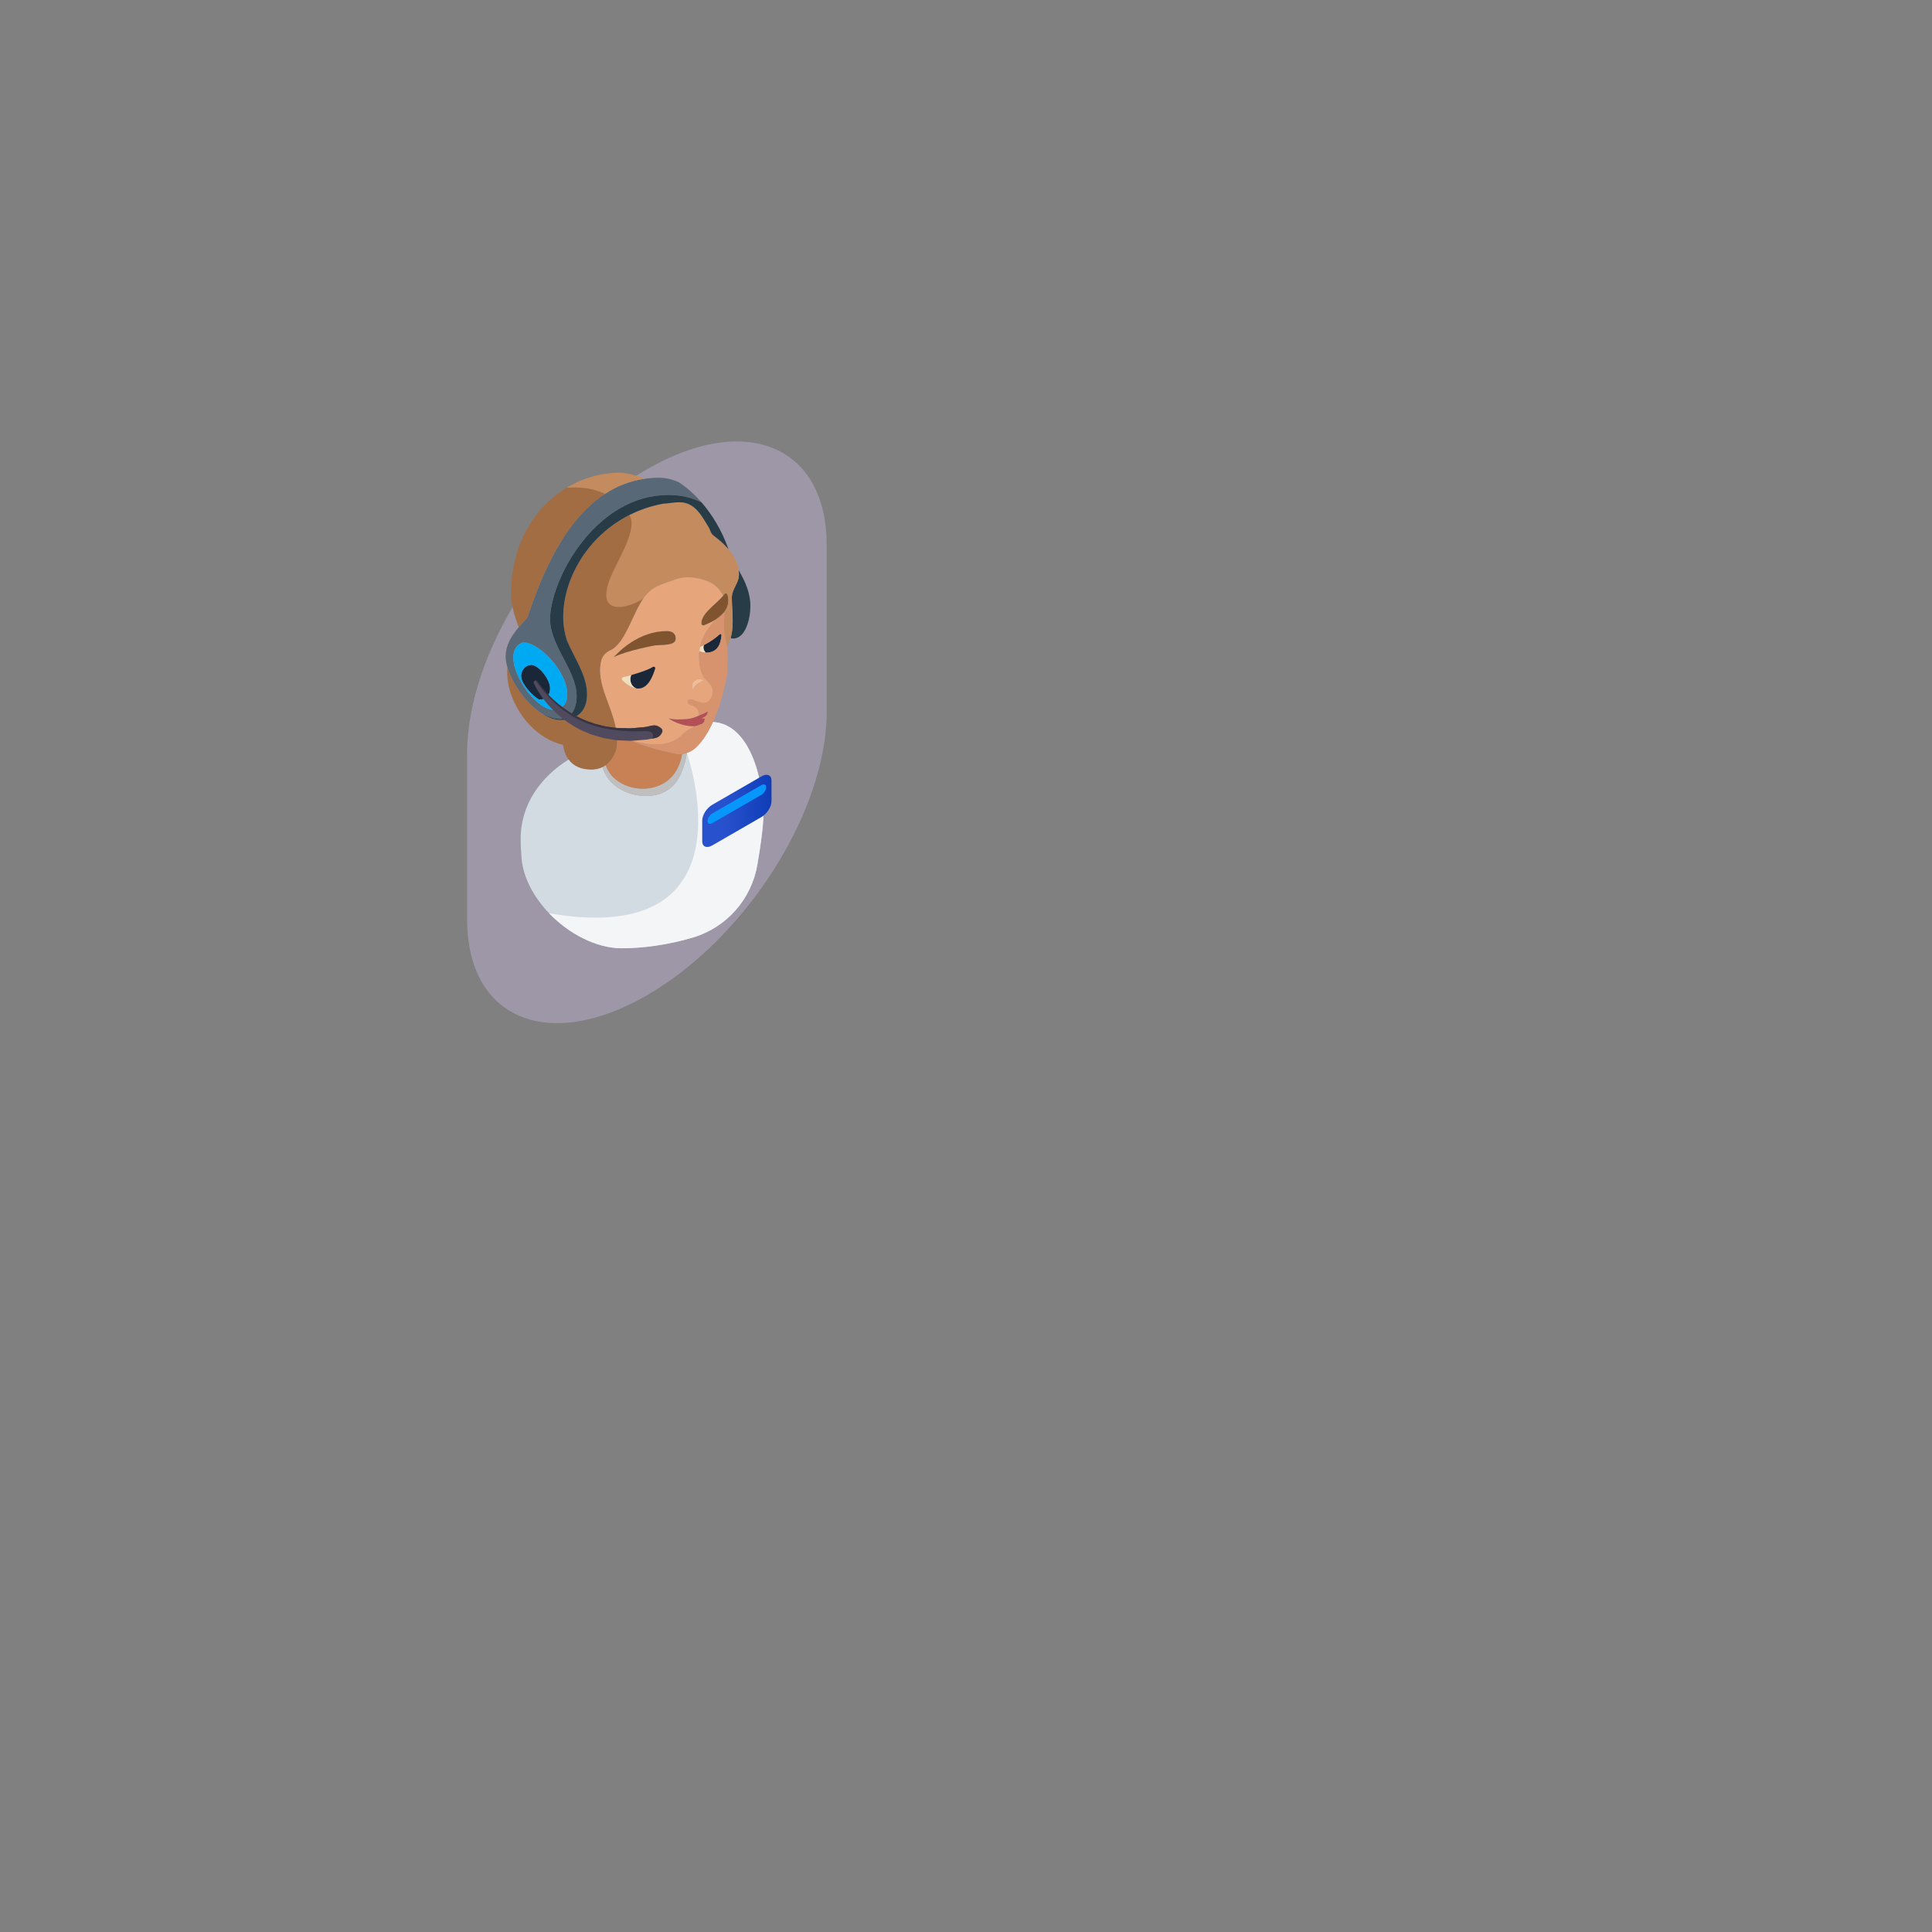 <?xml version="1.0" encoding="UTF-8"?>
<svg xmlns="http://www.w3.org/2000/svg" version="1.1" xmlns:xlink="http://www.w3.org/1999/xlink" viewBox="0 0 2000 2000">
  <rect x="0" y="0" width="2000" height="2000" fill="#808080" stroke="none"/>
  <defs>
    <style>
      .cls-1 {
        fill: #383442;
      }

      .cls-1, .cls-2, .cls-3, .cls-4, .cls-5, .cls-6, .cls-7, .cls-8, .cls-9, .cls-10, .cls-11, .cls-12, .cls-13, .cls-14, .cls-15, .cls-16, .cls-17, .cls-18, .cls-19, .cls-20, .cls-21, .cls-22 {
        stroke-width: 0px;
      }

      .cls-2 {
        fill: #a26d42;
      }

      .cls-3 {
        fill: #d3dbe2;
      }

      .cls-4 {
        fill: #f4f5f6;
      }

      .cls-5 {
        fill: #b25055;
      }

      .cls-23 {
        isolation: isolate;
      }

      .cls-6 {
        fill: #00aaf2;
      }

      .cls-7 {
        fill: #d6936e;
      }

      .cls-8 {
        fill: #b0a7c2;
        mix-blend-mode: multiply;
        opacity: .6;
      }

      .cls-9 {
        fill: #0796fa;
      }

      .cls-10 {
        fill: #d49063;
      }

      .cls-11 {
        fill: url(#Degradado_sin_nombre_4);
      }

      .cls-12 {
        fill: #283c48;
      }

      .cls-13 {
        fill: #f0dfbe;
      }

      .cls-14 {
        fill: #e6a57a;
      }

      .cls-15 {
        fill: #f1bc98;
      }

      .cls-16 {
        fill: #596876;
      }

      .cls-17 {
        fill: #c48b5e;
      }

      .cls-18 {
        fill: #bfbfbf;
      }

      .cls-19 {
        fill: #504a5e;
      }

      .cls-20 {
        fill: #1a2738;
      }

      .cls-21 {
        fill: #c78154;
      }

      .cls-22 {
        fill: #7f542e;
      }
    </style>
    <linearGradient id="Degradado_sin_nombre_4" data-name="Degradado sin nombre 4" x1="726.95" y1="839.44" x2="798.64" y2="839.44" gradientUnits="userSpaceOnUse">
      <stop offset=".31" stop-color="#2851cd"/>
      <stop offset=".8" stop-color="#1743be"/>
      <stop offset="1" stop-color="#0f3db7"/>
    </linearGradient>
  </defs>
  <g class="cls-23">
    <g id="Layer_2" data-name="Layer 2">
      <g>
        <path class="cls-8" d="M669.69,1030.35h0c102.79-59.35,186.12-190.79,186.12-293.58v-172.28c0-102.79-83.33-138.01-186.12-78.67h0c-102.79,59.35-186.12,190.79-186.12,293.58v172.28c0,102.79,83.33,138.01,186.12,78.67Z"/>
        <g>
          <g>
            <g>
              <path class="cls-2" d="M638.56,760.04h0c.28,2.52.44,5.08.44,7.69,0,8.74-3.97,18.69-11.86,24.37-1.04.75-2.15,1.43-3.33,2.02-3.31,1.65-7.15,2.62-11.53,2.62-10.35,0-18.53-3.33-23.71-10.43-2.87-3.91-4.83-8.98-5.74-15.26-31.84-7.08-57.8-42.59-57.8-75.34,0-1.71.07-3.41.22-5.1,5.07,17.29,20.28,38.95,37.19,49.06,0,0,.01,0,.02,0,5.96,3.56,12.12,5.69,18.12,5.69,15.44,0,27.14-7.8,27.14-26.66,0-19.74-13.8-38.49-20.92-55.92-2.43-7.92-3.74-15.28-3.74-24.22,0-38.79,24.59-83.26,68.46-105.39,9.21,13.59,21.37,23.93,13.71,42.22-20.24,48.31-4.19,50.1,1.59,43.07-12.43,17.14-19.2,47.95-35.53,55.09-4.59,2.01-7.93,6.15-8.99,11.04-.71,3.29-1.02,6.5-1.02,9.66,0,20.95,14.57,41.46,17.3,65.79Z"/>
              <path class="cls-3" d="M790.26,843.5c0,11.09-2.66,30.9-6.23,51.62-6.06,35.55-31.6,64.71-66.12,75.21-26,7.89-53.12,11.3-73.47,11.3h-1.2c-26.12-.17-54.28-14.95-74.67-36.09-15.66-16.32-26.75-36.38-28.61-56.44-.58-6.35-.96-13.25-.96-20.89,0-35.88,21.18-64.21,49.59-81.9,2.62,3.53,5.94,6.15,9.93,7.85,3.99,1.74,8.6,2.58,13.79,2.58,4.36,0,8.22-1,11.5-2.62,4.9,18.69,25.29,29.86,44.65,29.86,27.12,0,38.21-18.23,42.57-44.44,3.65-1.12,7.02-3.07,9.8-5.81,7.02-6.77,12.75-16.03,17.4-26.29,37.79,2.2,52.04,58.43,52.04,96.06Z"/>
              <path class="cls-12" d="M764.62,590.15c6.99,12.12,12.18,23.64,12.18,37.51,0,12.77-5,33.33-17.73,33.33-.89,0-1.81-.1-2.77-.31,1.69-5.66,2.17-11.73,2.17-17.87,0-8.2-.87-16.52-.87-24.13,0-9.17,7.35-14.86,7.35-23.96,0-1.56-.11-3.08-.33-4.57Z"/>
              <path class="cls-22" d="M749.98,633.29c-.21.28-.43.57-.66.85-2.87,2.15-5.61,4.51-8.15,7.07-3.26,2.11-7.31,4.19-12.32,6.14-1.17.46-2.87-.5-2.87-1.82,0-10.95,14.95-19.58,22.59-28.91.23-.28.46-.56.67-.85.18-.23.35-.46.51-.68.91-1.27,2.87-.95,3.31.55,1.21,4.1,2.09,10.72-3.09,17.65Z"/>
              <path class="cls-10" d="M749.98,633.29c0,.12-.01.24-.02.37-.22.16-.43.31-.64.48.23-.28.45-.57.66-.85Z"/>
              <path class="cls-17" d="M749.24,615.77c-.22.29-.44.57-.67.85-7.19-14.23-20.06-16.97-30.26-18.59-6.58-1.05-13.3-.32-19.54,2-9.39,3.49-19.53,5.73-27.01,12.72-1.52,1.42-2.96,3.06-4.32,4.86,0,.01-.01.02-.03.03-.19.25-.38.52-.57.78,0,.01-.02.03-.03.03-5.78,7.03-54.58,26.57-34.34-21.75,7.67-18.29,28.25-49.96,19.04-63.55,10.56-5.34,22.25-9.37,34.97-11.72,5.51-.23,11.27-1.51,16.84-1.51,15.87,0,22.7,13.38,30.64,26.48,1.25,3.03,2.23,5.47,3.37,6.82,1.01,1.19,9.52,6.67,16.84,15.38,4.89,5.83,9.25,13.11,10.44,21.53.22,1.49.33,3.01.33,4.57,0,9.1-7.35,14.8-7.35,23.96,0,7.61.87,15.93.87,24.13,0,6.14-.48,12.21-2.17,17.87-.89,2.98-2.12,5.85-3.78,8.55h0c-1.14-8.12-3.01-11.24-3.01-22.18,0-4.48.28-8.93.46-13.39,0-.12.01-.24.02-.37,5.17-6.93,4.29-13.55,3.09-17.65-.44-1.49-2.4-1.81-3.31-.55-.16.23-.33.46-.51.68Z"/>
              <path class="cls-14" d="M718.3,598.03c10.2,1.62,23.07,4.36,30.26,18.59-7.65,9.33-22.59,17.96-22.59,28.91,0,1.32,1.7,2.28,2.87,1.82,5-1.96,9.05-4.03,12.32-6.14-7.94,7.94-14.04,17.67-16.39,28.31-.33,1.52-.59,3.05-.77,4.61-.2,1.64-.29,3.31-.29,4.99,0,28.81,14.3,24.61,14.3,36.52,0,3.86-2.75,12.15-9.37,12.15-4.93,0-10.41-3.82-14.01-3.82h-.05c-3.05.04-3.59,4.38-.69,5.28,4.68,1.43,9.57,3.71,9.57,8.87,0,.89-.14,1.87-.46,2.94-7.62,3.73-14.4,3.72-22.54,3.72-2.65,0-5.39-.35-8.27-1.14,6.63,4.68,16.64,8.17,25.98,8.17.57,0,1.14-.01,1.71-.04-3.8,1.44-8.76,4.05-14.93,10.15-4.42,4.37-14.29,8.84-25.38,8.84-10.97,0-23.9-3.18-34.9-7.73-2.05-.95-4.08-1.93-6.1-2.96h0c-2.73-24.33-17.3-44.85-17.3-65.8,0-3.15.31-6.36,1.02-9.66,1.06-4.9,4.4-9.03,8.99-11.04,16.34-7.14,23.1-37.94,35.53-55.09.01,0,.03-.02.03-.03.2-.25.4-.51.57-.78.01-.01.02-.02.03-.03,1.36-1.8,2.8-3.44,4.32-4.86,7.48-6.99,17.62-9.23,27.01-12.72,6.24-2.32,12.96-3.05,19.54-2ZM728.36,704.63c-1.21-1.06-2.73-1.55-4.27-1.55-3.89,0-7.7,2.97-7.7,6.98,0,1.5.57,2.75,1.04,4.23.65-4.38,6.95-8.57,10.93-9.66ZM699.45,661.08c0-4.61-2.88-7.78-9.08-7.78-28.89,0-49.72,21.15-54.75,26.76,13.86-6.75,41.42-11.82,41.48-11.83,6.52-1.14,22.36.82,22.36-7.16ZM678.2,692.21c.43-1.38-1.08-2.57-2.32-1.81-.59.36-1.19.71-1.79,1.04-3.64,2.02-12.52,5.15-20.49,7.38-2.95.83-5.77,1.53-8.17,2.01-1.65.33-2.26,2.37-1.06,3.55,4.12,4.05,9.34,7.55,14.51,8.25t.01,0c.61.08,1.21.12,1.82.12,10.35,0,15.13-13.01,17.49-20.54Z"/>
              <path class="cls-20" d="M745.03,656.59c.76-.7,1.97-.08,1.88.94-.73,8.09-3.28,18.09-16.15,18.09h-.07c-1.53-1.4-2.47-3.22-2.47-5.39,0-.78.12-1.61.39-2.49,7.55-3.72,12.97-7.98,16.41-11.16Z"/>
              <path class="cls-22" d="M741.16,641.2c2.54-2.55,5.28-4.92,8.15-7.07-1.92,2.36-4.57,4.74-8.15,7.07Z"/>
              <path class="cls-5" d="M732.83,736.26c-.11,3.91-3.09,6.56-6.76,7.12,1.18.21,2.35.28,3.53.42-.33,6.35-3.47,5.56-9.73,7.94-.57.03-1.14.04-1.71.04-9.34,0-19.35-3.48-25.98-8.17,2.88.79,5.62,1.14,8.27,1.14,8.14,0,14.92.01,22.54-3.72,3.28-1.83,6.71-2.49,9.84-4.78Z"/>
              <path class="cls-13" d="M728.22,670.23c0,2.17.95,3.99,2.47,5.39-2.29,0-4.59-.5-6.69-1.51.18-1.55.44-3.09.77-4.61,1.34-.57,2.62-1.15,3.84-1.76-.27.87-.39,1.7-.39,2.49Z"/>
              <path class="cls-15" d="M724.09,703.09c1.55,0,3.07.48,4.27,1.55-3.98,1.1-10.28,5.28-10.93,9.66-.48-1.48-1.04-2.73-1.04-4.23,0-4.01,3.81-6.98,7.7-6.98Z"/>
              <path class="cls-16" d="M540.11,665.47c-6.19,2.71-8.75,8.25-8.75,15.07,0,10.22,5.75,23.32,13.7,34.1,0,0,.01.02.02.03,1,1.67,2.14,3.08,3.35,4.25,7.8,9.25,17.05,15.91,24.95,15.91,6.55,0,13.86-4.57,13.86-15.82,0-23.99-29-53.81-44.86-53.81-.91,0-1.62.08-2.27.27ZM726.18,520.01c-9.95-4.69-20.57-7.61-34.33-7.61-72.89,0-119.44,81.76-122.4,125.48-1.96,28.95,27.48,55.41,27.48,82.76,0,12.03-4.98,23.62-17.39,23.62-5.26,0-11.19-1.89-17.09-4.58,0,0-.01,0-.02,0-16.9-10.12-32.12-31.77-37.19-49.06-1.16-3.95-1.79-7.67-1.79-10.97,0-11.81,5.97-21.29,13.58-30.39,2.79-3.35,5.8-6.63,8.81-9.98,9.13-26.07,31.32-95.69,80.38-127.92,12.2-8.02,26.06-13.72,41.8-15.87,4.52-.61,9.2-.94,14.04-.94,7.53,0,13.78,1.77,19.91,4.28,7.09,4.4,15.68,11.4,24.19,21.19Z"/>
              <path class="cls-18" d="M706.1,780.55c1.68-.17,3.33-.51,4.94-1-4.39,26.21-15.47,44.45-42.58,44.45-19.36,0-39.75-11.2-44.64-29.89,1.17-.59,2.28-1.26,3.33-2.02,4.63,15.08,21.42,24.35,38.41,24.35,18.13,0,36.49-10.56,40.54-35.89Z"/>
              <path class="cls-21" d="M698.45,780.15c2.54.53,5.12.65,7.65.4-4.06,25.33-22.42,35.89-40.54,35.89-16.99,0-33.78-9.27-38.41-24.35,7.89-5.68,11.86-15.62,11.86-24.37,0-2.6-.16-5.16-.44-7.68,2.02,1.03,4.05,2.02,6.1,2.96,19.79,9.15,40.92,14.47,53.79,17.14Z"/>
              <path class="cls-22" d="M690.37,653.31c6.2,0,9.08,3.17,9.08,7.78,0,7.97-15.84,6.01-22.36,7.16-.06,0-27.62,5.08-41.48,11.83,5.03-5.61,25.86-26.76,54.75-26.76Z"/>
              <path class="cls-20" d="M675.88,690.4c1.24-.76,2.75.43,2.32,1.81-2.36,7.53-7.14,20.54-17.49,20.54-.61,0-1.21-.05-1.82-.12t-.01,0c-3.43-1.12-6.31-4.44-6.31-9.52,0-1.58.31-3.14,1.02-4.29,7.97-2.22,16.85-5.36,20.49-7.38.61-.33,1.2-.69,1.79-1.04Z"/>
              <path class="cls-7" d="M644.66,763.01c11,4.55,23.93,7.73,34.9,7.73,11.08,0,20.96-4.47,25.38-8.84,6.17-6.1,11.13-8.71,14.93-10.15,6.26-2.37,9.4-1.59,9.73-7.94-1.18-.14-2.35-.22-3.53-.42,3.67-.57,6.65-3.21,6.76-7.12-3.13,2.28-6.56,2.94-9.84,4.78.32-1.07.46-2.05.46-2.94,0-5.17-4.89-7.44-9.57-8.87-2.91-.89-2.36-5.24.69-5.28h.05c3.6,0,9.08,3.82,14.01,3.82,6.63,0,9.37-8.29,9.37-12.15,0-11.91-14.3-7.7-14.3-36.52,0-1.68.1-3.35.29-4.99,2.11,1.01,4.4,1.5,6.69,1.51h.07c12.86,0,15.42-10,16.15-18.09.09-1.02-1.12-1.64-1.88-.94-3.44,3.18-8.87,7.44-16.41,11.16-1.23.61-2.5,1.19-3.84,1.76,2.36-10.64,8.45-20.37,16.39-28.31,3.59-2.33,6.23-4.71,8.15-7.07.21-.17.42-.33.64-.48-.18,4.46-.46,8.91-.46,13.39,0,10.94,1.87,14.06,3.01,22.18.5,3.54.85,8.03.85,14.54,0,4.59-.2,9.22-.52,13.78-2.88,15.65-7.48,34-14.64,49.87-4.64,10.28-10.36,19.52-17.38,26.32-2.81,2.71-6.16,4.67-9.79,5.8-1.6.5-3.26.84-4.94,1-2.52.25-5.1.12-7.65-.4-12.87-2.67-34-7.98-53.79-17.14Z"/>
              <path class="cls-13" d="M652.57,703.11c0,5.08,2.88,8.4,6.31,9.52-5.17-.69-10.39-4.19-14.51-8.25-1.2-1.18-.59-3.22,1.06-3.55,2.39-.48,5.22-1.18,8.17-2.01-.72,1.14-1.02,2.7-1.02,4.29Z"/>
              <path class="cls-17" d="M641.79,489.36c5.9,0,15.53,2.3,26.25,6.12-15.74,2.15-29.6,7.85-41.8,15.87-9.12-4.32-19.73-6.68-31.72-6.68-2.54,0-5.3.2-8,.27h0c16.74-10.12,35.8-15.58,55.28-15.58Z"/>
              <path class="cls-2" d="M594.52,504.66c11.99,0,22.6,2.36,31.72,6.68-49.06,32.23-71.25,101.84-80.38,127.92-3.01,3.34-6.03,6.63-8.81,9.98h0c-5.23-12.91-7.99-25.1-7.99-35.12,0-50.51,24.14-89.05,57.47-109.19h0c2.7-.07,5.46-.27,8-.27Z"/>
              <path class="cls-12" d="M579.55,744.25c12.41,0,17.39-11.59,17.39-23.62,0-27.35-29.45-53.81-27.48-82.76,2.95-43.72,49.51-125.48,122.4-125.48,13.76,0,24.37,2.92,34.33,7.61h0c10.39,11.95,20.66,28.05,27.99,48.61-7.31-8.71-15.83-14.18-16.84-15.38-1.14-1.35-2.13-3.8-3.37-6.82-7.94-13.1-14.77-26.48-30.64-26.48-5.57,0-11.34,1.28-16.84,1.51-12.73,2.35-24.41,6.39-34.97,11.72-43.87,22.13-68.46,66.6-68.46,105.39,0,8.94,1.31,16.3,3.74,24.22,7.12,17.43,20.92,36.18,20.92,55.92,0,18.85-11.7,26.66-27.14,26.66-6,0-12.17-2.13-18.12-5.69,5.9,2.69,11.83,4.58,17.09,4.58Z"/>
              <path class="cls-20" d="M569.45,712.63c0,6.29-3.65,11.49-10.16,11.49-.5,0-1.1-.07-1.79-.2-6.56-4.26-13.67-11.83-16.93-19.12-2.24-5.03-1-11.06,3.4-14.37,1.78-1.34,3.88-2.13,6.18-2.13,6.88,0,19.3,14.22,19.3,24.33Z"/>
              <path class="cls-6" d="M548.43,718.91c-1.15-1.37-2.28-2.79-3.35-4.25,0,0-.01-.02-.02-.03-7.95-10.78-13.7-23.88-13.7-34.1,0-6.82,2.56-12.36,8.75-15.07.65-.19,1.36-.27,2.27-.27,15.86,0,44.86,29.83,44.86,53.81,0,11.25-7.31,15.82-13.86,15.82-7.89,0-17.14-6.66-24.95-15.91ZM540.57,704.8c3.26,7.29,10.37,14.86,16.93,19.12.69.14,1.3.2,1.79.2,6.51,0,10.16-5.21,10.16-11.49,0-10.11-12.42-24.33-19.3-24.33-2.3,0-4.4.79-6.18,2.13-4.4,3.31-5.64,9.34-3.4,14.37Z"/>
            </g>
            <path class="cls-4" d="M790.26,843.5c0,11.09-2.66,30.9-6.23,51.62-6.06,35.55-31.6,64.71-66.12,75.21-26,7.89-53.12,11.3-73.47,11.3h-1.2c-26.12-.17-54.28-14.95-74.67-36.09,2.2.29,4.49.62,6.81,1,206.61,31.56,135.64-167,135.64-167,3.65-1.12,7.02-3.07,9.8-5.81,7.02-6.77,12.75-16.03,17.4-26.29,37.79,2.2,52.04,58.43,52.04,96.06Z"/>
            <g>
              <path class="cls-19" d="M685.43,758.03c-2.16,4.57-5.32,5.77-8.51,6.27-1.08.17-1.95.33-2.66.42-6.31,1.12-.21.62-16.82,1.87-5.69.37-2.91.42-9.84.12-11.84-.58-7.31-.08-19.64-2.16-3.24-.42-6.44-1.41-9.59-2.37-3.16-1-6.4-1.7-9.34-3.16-23.51-8.89-45.52-28.78-56.4-51.62-.5-1.04-.04-2.28,1-2.74.25-.17.54-.21.83-.21.66-.04,1.33.29,1.74.87,14.83,21.06,36.13,36.38,56.77,42.94,2.74,1.16,5.69,1.58,8.51,2.41,2.87.75,5.73,1.54,8.68,1.79,10.55,1.41,6.48,1.12,17.69,1.37,5.81.21,2.08.37,17.82-.96,8.56-.62,11.92-4.65,18.77,1.12,1.66,1.41,1.37,3.16,1,4.03Z"/>
              <path class="cls-1" d="M685.43,758.03c-2.16,4.57-5.32,5.77-8.51,6.27-1.08.17-1.95.33-2.66.42,1.12-.79,1.79-1.74,1.79-2.95,0-4.11-4.19-4.98-8.27-4.98-2.82,0-3.24.29-9.72.29-47.39,0-78.74-16.49-103.62-52.62.66-.04,1.33.29,1.74.87,14.83,21.06,36.13,36.38,56.77,42.94,2.74,1.16,5.69,1.58,8.51,2.41,2.87.75,5.73,1.54,8.68,1.79,10.55,1.41,6.48,1.12,17.69,1.37,5.81.21,2.08.37,17.82-.96,8.56-.62,11.92-4.65,18.77,1.12,1.66,1.41,1.37,3.16,1,4.03Z"/>
            </g>
          </g>
          <g>
            <path class="cls-11" d="M737.26,875.21l51.06-29.48c5.7-3.29,10.32-10.58,10.32-16.27v-21.43c0-5.7-4.62-7.65-10.32-4.36l-51.06,29.48c-5.7,3.29-10.32,10.58-10.32,16.27v21.43c0,5.7,4.62,7.65,10.32,4.36Z"/>
            <path class="cls-9" d="M737.46,852.07l50.66-29.25c2.77-1.6,5.02-5.15,5.02-7.92h0c0-2.77-2.25-3.72-5.02-2.12l-50.66,29.25c-2.77,1.6-5.02,5.14-5.02,7.92h0c0,2.77,2.25,3.72,5.02,2.12Z"/>
          </g>
        </g>
      </g>
    </g>
  </g>
</svg>